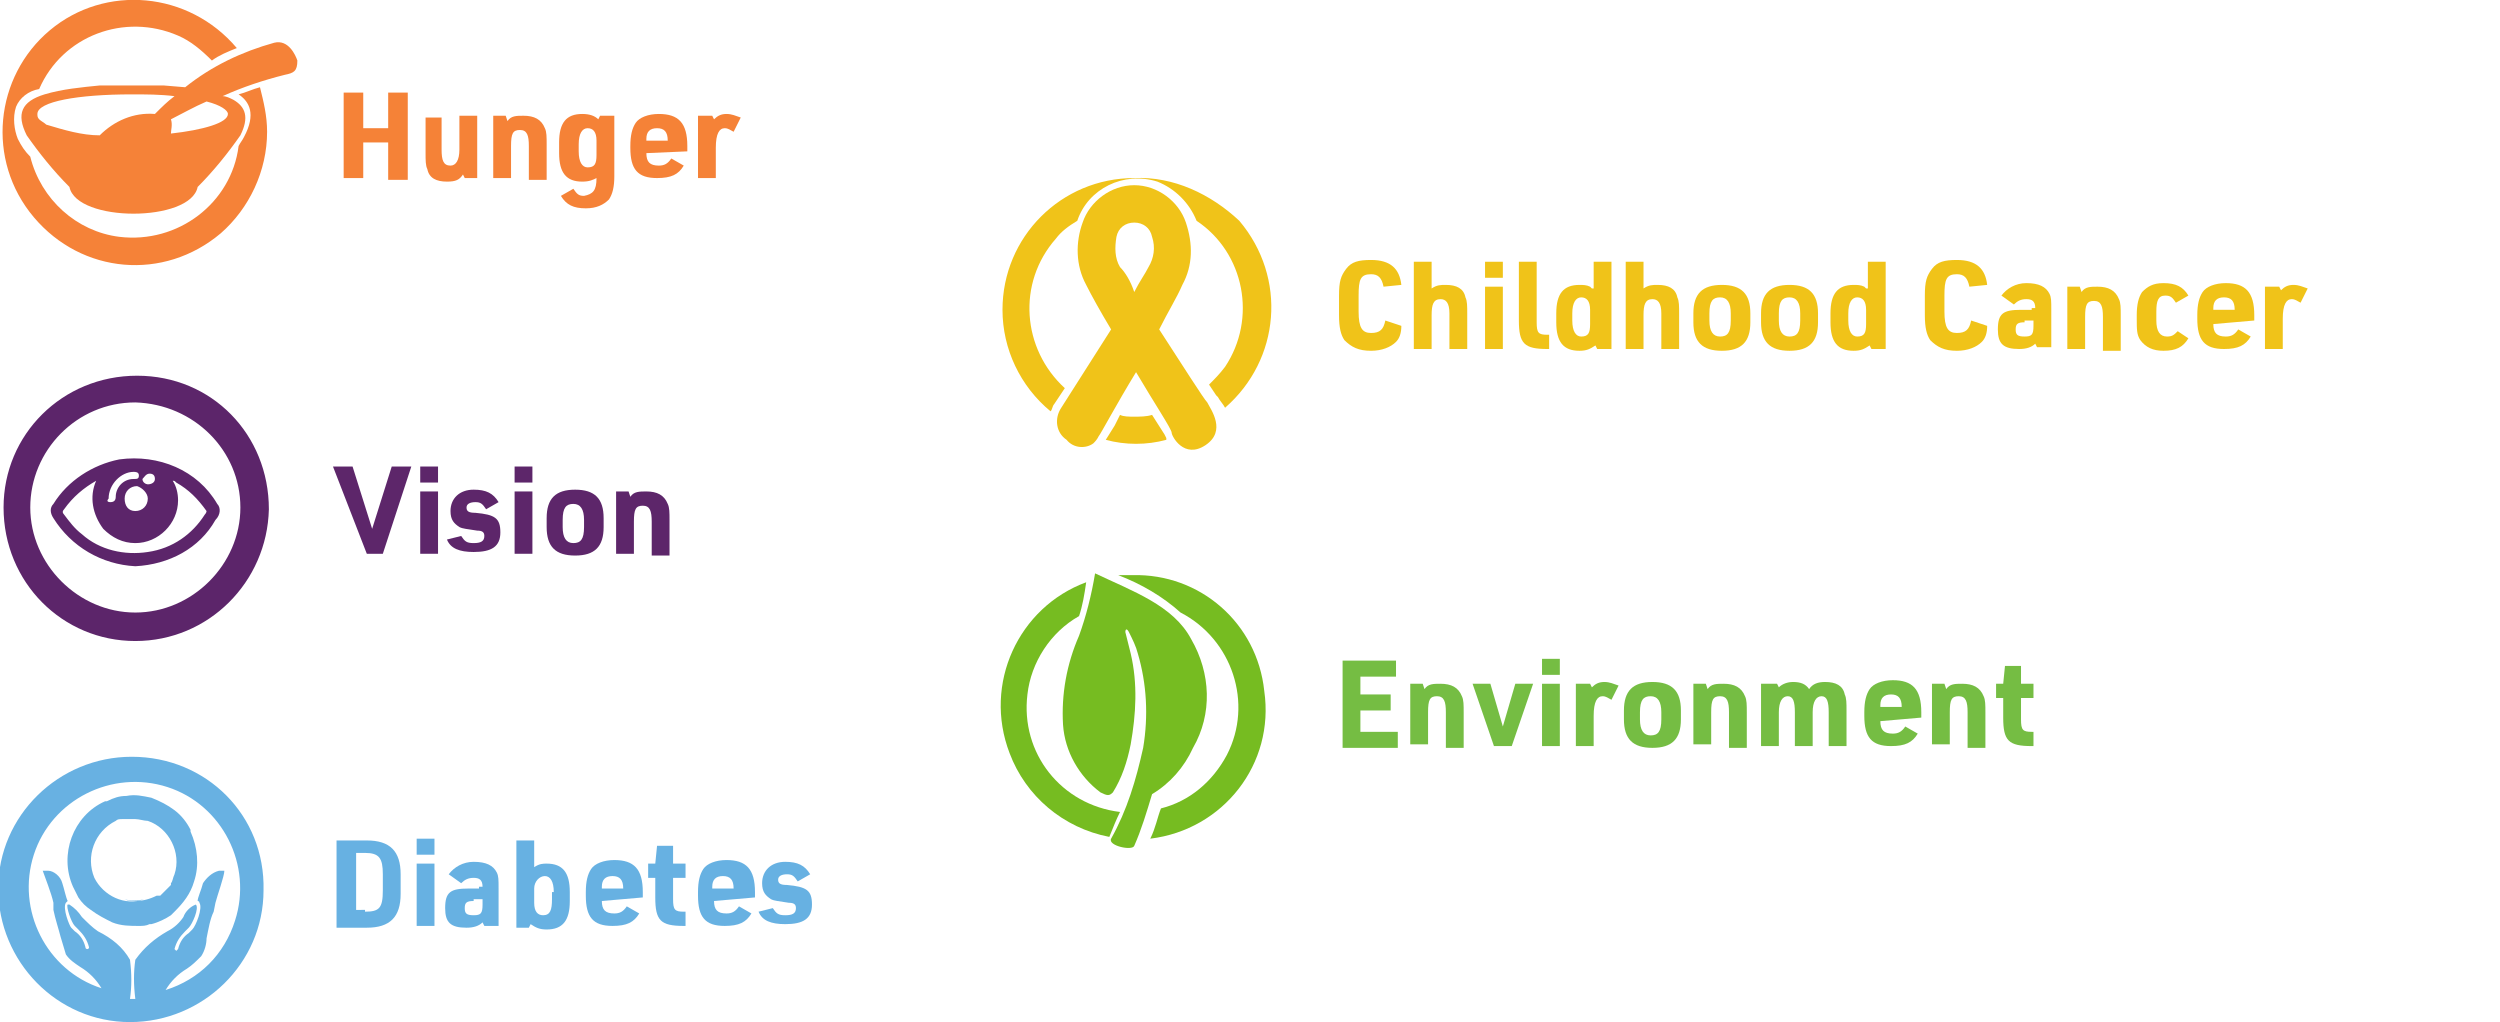 <?xml version="1.0" encoding="utf-8"?>
<!-- Generator: Adobe Illustrator 26.0.1, SVG Export Plug-In . SVG Version: 6.00 Build 0)  -->
<svg version="1.1" id="Layer_1" xmlns="http://www.w3.org/2000/svg" xmlns:xlink="http://www.w3.org/1999/xlink" x="0px" y="0px"
	 viewBox="0 0 140.4 57.4" style="enable-background:new 0 0 140.4 57.4;" xml:space="preserve">
<style type="text/css">
	.st0{enable-background:new    ;}
	.st1{fill:#75BD43;}
	.st2{fill:#76BC21;}
	.st3{fill-rule:evenodd;clip-rule:evenodd;fill:#76BC21;}
	.st4{fill:#F58237;}
	.st5{fill:#F58238;}
	.st6{fill:#F0C319;}
	.st7{fill:#5D266A;}
	.st8{fill:#5C256A;}
	.st9{fill:#67B1E2;}
	.st10{fill:#68B1E2;}
</style>
<g id="Layer_2_00000075848867884480361300000011159153850277253003_">
	<g id="_1">
		<g class="st0">
			<path class="st1" d="M75.3,37.1h3.1v0.9h-2V39h1.7v0.9h-1.7v1.2h2.1v0.9h-3.1V37.1z"/>
		</g>
		<g class="st0">
			<path class="st1" d="M79.2,38.4h0.7l0.1,0.3c0.2-0.3,0.5-0.3,0.9-0.3c0.6,0,1,0.2,1.2,0.7c0.1,0.2,0.1,0.5,0.1,0.9v2h-1V40
				c0-0.6-0.1-0.9-0.5-0.9c-0.4,0-0.5,0.2-0.5,0.9v1.8h-1V38.4z"/>
		</g>
		<g class="st0">
			<path class="st1" d="M82.7,38.4h1l0.7,2.4l0.7-2.4h1l-1.2,3.5h-1L82.7,38.4z"/>
		</g>
		<g class="st0">
			<path class="st1" d="M86.6,37h1v0.9h-1V37z M86.6,38.4h1v3.5h-1V38.4z"/>
		</g>
		<g class="st0">
			<path class="st1" d="M88.5,38.4h0.8l0.1,0.2c0.2-0.2,0.4-0.3,0.7-0.3c0.3,0,0.5,0.1,0.8,0.2l-0.4,0.8c-0.2-0.1-0.3-0.2-0.5-0.2
				c-0.3,0-0.5,0.3-0.5,1.1v1.7h-1V38.4z"/>
		</g>
		<g class="st0">
			<path class="st1" d="M91.2,39.9c0-1.1,0.5-1.6,1.6-1.6c1.1,0,1.6,0.5,1.6,1.6v0.5c0,1.1-0.5,1.6-1.6,1.6c-1.1,0-1.6-0.5-1.6-1.6
				V39.9z M93.3,40c0-0.6-0.2-0.9-0.6-0.9c-0.4,0-0.6,0.2-0.6,0.9v0.4c0,0.6,0.2,0.9,0.6,0.9c0.4,0,0.6-0.2,0.6-0.9V40z"/>
			<path class="st1" d="M95.1,38.4h0.7l0.1,0.3c0.2-0.3,0.5-0.3,0.9-0.3c0.6,0,1,0.2,1.2,0.7c0.1,0.2,0.1,0.5,0.1,0.9v2h-1V40
				c0-0.6-0.1-0.9-0.5-0.9c-0.4,0-0.5,0.2-0.5,0.9v1.8h-1V38.4z"/>
			<path class="st1" d="M99,38.4h0.8l0.1,0.2c0.2-0.2,0.5-0.3,0.8-0.3c0.4,0,0.7,0.1,0.9,0.4c0.2-0.3,0.5-0.4,0.9-0.4
				c0.6,0,1,0.2,1.1,0.7c0.1,0.2,0.1,0.5,0.1,0.9v2h-1V40c0-0.6-0.1-0.9-0.4-0.9s-0.5,0.3-0.5,0.9v1.9h-1V40c0-0.6-0.1-0.9-0.4-0.9
				c-0.3,0-0.5,0.3-0.5,0.9v1.9h-1V38.4z"/>
			<path class="st1" d="M105.6,40.5c0,0.5,0.2,0.7,0.7,0.7c0.3,0,0.5-0.1,0.7-0.4l0.7,0.4c-0.3,0.5-0.7,0.7-1.5,0.7
				c-1.1,0-1.5-0.5-1.5-1.7v-0.2c0-0.6,0.1-1,0.3-1.3c0.2-0.3,0.7-0.5,1.3-0.5c1.1,0,1.6,0.5,1.6,1.8v0.3L105.6,40.5L105.6,40.5z
				 M106.8,39.7L106.8,39.7c0-0.5-0.2-0.7-0.6-0.7c-0.4,0-0.6,0.2-0.6,0.6v0.1H106.8z"/>
			<path class="st1" d="M108.5,38.4h0.7l0.1,0.3c0.2-0.3,0.5-0.3,0.9-0.3c0.6,0,1,0.2,1.2,0.7c0.1,0.2,0.1,0.5,0.1,0.9v2h-1V40
				c0-0.6-0.1-0.9-0.5-0.9c-0.4,0-0.5,0.2-0.5,0.9v1.8h-1V38.4z"/>
			<path class="st1" d="M112.1,39.2v-0.8h0.4l0.1-1h0.9v1h0.7v0.8h-0.7v1.2c0,0.6,0.1,0.7,0.6,0.7h0.1v0.8h-0.1
				c-1.3,0-1.6-0.3-1.6-1.6v-1.1H112.1z"/>
		</g>
		<path class="st2" d="M62.9,45.6c-3.3-0.4-5.6-3.3-5.2-6.6c0.2-1.8,1.3-3.5,2.9-4.4c0.2-0.6,0.3-1.2,0.4-1.9
			c-3.8,1.4-5.8,5.7-4.3,9.6c0.9,2.4,3,4.2,5.6,4.7C62.5,46.5,62.7,46,62.9,45.6L62.9,45.6z"/>
		<path class="st2" d="M63.6,32.3c-0.3,0-0.5,0-0.8,0c1.3,0.5,2.5,1.2,3.5,2.1c2.9,1.5,4.1,5.1,2.6,8c-0.8,1.5-2.1,2.6-3.7,3
			c-0.2,0.5-0.3,1.1-0.6,1.7c4.1-0.5,7-4.2,6.4-8.3C70.6,35,67.4,32.2,63.6,32.3L63.6,32.3z"/>
		<path class="st3" d="M61.5,32.2c-0.2,1.2-0.5,2.4-0.9,3.5c-0.7,1.6-1,3.3-0.9,5c0.1,1.5,0.9,2.9,2.1,3.8c0.4,0.2,0.5,0.2,0.7,0
			c0.5-0.8,0.8-1.7,1-2.7c0.3-1.7,0.4-3.4,0-5.1c-0.1-0.4-0.2-0.8-0.3-1.2c0-0.2,0.1-0.2,0.2,0c0.2,0.4,0.4,0.8,0.5,1.2
			c0.5,1.7,0.6,3.5,0.3,5.3c-0.4,1.8-0.9,3.5-1.8,5.1c-0.2,0.4,1.2,0.7,1.3,0.4c0.4-0.9,0.7-1.9,1-2.9c1-0.6,1.8-1.5,2.3-2.6
			c1.1-1.9,1-4.2-0.1-6.1C65.9,34,63.6,33.2,61.5,32.2L61.5,32.2z"/>
		<g class="st0">
			<path class="st4" d="M19.3,5.2h1.1v2h1.4v-2h1.1v4.9h-1.1V8h-1.4v2h-1.1V5.2z"/>
			<path class="st4" d="M24.8,6.5v1.9c0,0.6,0.1,0.9,0.5,0.9c0.3,0,0.5-0.3,0.5-0.9V6.5h1v3.5h-0.7L26,9.8c-0.2,0.3-0.4,0.4-0.9,0.4
				c-0.6,0-1-0.2-1.1-0.7c-0.1-0.2-0.1-0.5-0.1-0.9v-2H24.8z"/>
		</g>
		<g class="st0">
			<path class="st4" d="M27.7,6.5h0.7l0.1,0.3c0.2-0.3,0.5-0.3,0.9-0.3c0.6,0,1,0.2,1.2,0.7c0.1,0.2,0.1,0.5,0.1,0.9v2h-1V8.2
				c0-0.6-0.1-0.9-0.5-0.9c-0.4,0-0.5,0.2-0.5,0.9v1.8h-1V6.5z"/>
			<path class="st4" d="M33.5,10c-0.2,0.1-0.4,0.2-0.8,0.2c-0.9,0-1.3-0.5-1.3-1.6V8c0-1.1,0.4-1.6,1.3-1.6c0.4,0,0.7,0.1,0.9,0.3
				l0.1-0.2h0.8v3.4c0,0.6-0.1,1-0.3,1.3c-0.3,0.3-0.7,0.5-1.3,0.5c-0.7,0-1.1-0.2-1.4-0.7l0.7-0.4c0.2,0.3,0.3,0.4,0.6,0.4
				C33.3,10.9,33.5,10.7,33.5,10L33.5,10z M32.5,8.5c0,0.6,0.2,0.9,0.5,0.9c0.4,0,0.5-0.2,0.5-0.7V7.9c0-0.5-0.2-0.7-0.5-0.7
				s-0.5,0.3-0.5,0.9V8.5z"/>
		</g>
		<g class="st0">
			<path class="st4" d="M36.3,8.6c0,0.5,0.2,0.7,0.7,0.7c0.3,0,0.5-0.1,0.7-0.4l0.7,0.4c-0.3,0.5-0.7,0.7-1.5,0.7
				c-1.1,0-1.5-0.5-1.5-1.7V8.2c0-0.6,0.1-1,0.3-1.3c0.2-0.3,0.7-0.5,1.3-0.5c1.1,0,1.6,0.5,1.6,1.8v0.3L36.3,8.6L36.3,8.6z
				 M37.5,7.9L37.5,7.9c0-0.5-0.2-0.7-0.6-0.7c-0.4,0-0.6,0.2-0.6,0.6v0.1H37.5z"/>
			<path class="st4" d="M39.2,6.5H40l0.1,0.2c0.2-0.2,0.4-0.3,0.7-0.3c0.3,0,0.5,0.1,0.8,0.2l-0.4,0.8c-0.2-0.1-0.3-0.2-0.5-0.2
				c-0.3,0-0.5,0.3-0.5,1.1v1.7h-1V6.5z"/>
		</g>
		<path class="st5" d="M13.4,5.3c0.6,0.4,1,1.1,0.3,2.4c-0.1,0.2-0.2,0.3-0.3,0.5c-0.4,3.2-3.4,5.5-6.7,5.1c-2.4-0.3-4.4-2.1-5-4.5
			c-0.3-0.3-0.5-0.6-0.7-1C0.8,7.3,0.7,6.6,0.9,6C1.1,5.5,1.6,5.1,2.2,5C3.5,2,7,0.7,10,2c0.7,0.3,1.3,0.8,1.9,1.4
			c0.4-0.3,0.9-0.5,1.4-0.7C10.6-0.5,5.9-0.9,2.8,1.7s-3.6,7.3-0.9,10.5s7.3,3.6,10.5,0.9C14,11.7,15,9.6,15,7.4
			c0-0.9-0.2-1.7-0.4-2.5C14.2,5,13.8,5.2,13.4,5.3L13.4,5.3z"/>
		<path class="st5" d="M12.8,6.4c0,0.5-1.4,0.9-3.2,1.1C9.6,7.3,9.7,7,9.6,6.7c0.6-0.3,1.3-0.7,2-1C12.4,5.9,12.8,6.2,12.8,6.4
			L12.8,6.4z M5.6,7.6c-1,0-2-0.3-3-0.6C2.5,6.9,2.3,6.8,2.2,6.7C2.1,6.6,2.1,6.5,2.1,6.4c0-0.7,2.3-1.1,5.3-1.1
			c0.8,0,1.6,0,2.4,0.1C9.4,5.7,9.1,6,8.7,6.4C7.5,6.3,6.4,6.8,5.6,7.6L5.6,7.6z M15.4,2.4c-1.8,0.5-3.5,1.3-5,2.5l0,0L9.2,4.8
			c-0.6,0-1.2,0-1.8,0s-1.2,0-1.8,0C4.6,4.9,3.5,5,2.5,5.3C1.2,5.7,0.9,6.4,1.5,7.6c0.7,1,1.5,2,2.4,2.9c0.2,1,1.9,1.5,3.6,1.5
			s3.4-0.5,3.6-1.5c0.9-0.9,1.7-1.9,2.4-2.9c0.5-1,0.3-1.6-0.4-2c-0.2-0.1-0.4-0.2-0.6-0.2c1.1-0.5,2.3-0.9,3.5-1.2
			c0.5-0.1,0.7-0.2,0.7-0.8C16.6,3.1,16.2,2.2,15.4,2.4L15.4,2.4z"/>
		<g class="st0">
			<path class="st6" d="M78.7,18.3c0,0.4-0.1,0.7-0.3,0.9c-0.3,0.3-0.8,0.5-1.4,0.5c-0.7,0-1.1-0.2-1.5-0.6
				c-0.2-0.3-0.3-0.7-0.3-1.4v-1.1c0-0.8,0.1-1.1,0.4-1.5c0.3-0.4,0.7-0.5,1.4-0.5c1.1,0,1.6,0.5,1.7,1.4l-1,0.1
				c-0.1-0.5-0.3-0.7-0.7-0.7c-0.6,0-0.7,0.3-0.7,1.2v0.9c0,0.9,0.2,1.2,0.7,1.2c0.5,0,0.7-0.2,0.8-0.7L78.7,18.3z"/>
			<path class="st6" d="M79.4,14.7h1v1.5c0.3-0.2,0.5-0.2,0.8-0.2c0.6,0,1,0.2,1.1,0.7c0.1,0.2,0.1,0.5,0.1,0.9v2h-1v-2
				c0-0.6-0.2-0.8-0.5-0.8c-0.4,0-0.5,0.3-0.5,0.9v1.9h-1V14.7z"/>
			<path class="st6" d="M83.4,14.7h1v0.9h-1V14.7z M83.4,16.1h1v3.5h-1V16.1z"/>
			<path class="st6" d="M86.3,14.7v3.4c0,0.6,0.1,0.7,0.6,0.7H87v0.8h-0.1c-1.3,0-1.6-0.3-1.6-1.6v-3.3H86.3z"/>
			<path class="st6" d="M89.6,19.4C89.5,19.4,89.5,19.4,89.6,19.4c-0.3,0.2-0.5,0.3-0.9,0.3c-0.9,0-1.3-0.5-1.3-1.6v-0.5
				c0-1.1,0.4-1.6,1.3-1.6c0.2,0,0.4,0,0.6,0.1c0,0,0,0,0.1,0.1c0,0,0,0,0.1,0v-1.5h1v4.9h-0.8L89.6,19.4z M88.3,18
				c0,0.6,0.2,0.9,0.5,0.9c0.4,0,0.5-0.2,0.5-0.7v-0.8c0-0.5-0.2-0.7-0.5-0.7s-0.5,0.3-0.5,0.9V18z"/>
			<path class="st6" d="M91.3,14.7h1v1.5c0.3-0.2,0.5-0.2,0.8-0.2c0.6,0,1,0.2,1.1,0.7c0.1,0.2,0.1,0.5,0.1,0.9v2h-1v-2
				c0-0.6-0.2-0.8-0.5-0.8c-0.4,0-0.5,0.3-0.5,0.9v1.9h-1V14.7z"/>
			<path class="st6" d="M95.1,17.6c0-1.1,0.5-1.6,1.6-1.6c1.1,0,1.6,0.5,1.6,1.6v0.5c0,1.1-0.5,1.6-1.6,1.6c-1.1,0-1.6-0.5-1.6-1.6
				V17.6z M97.2,17.6c0-0.6-0.2-0.9-0.6-0.9c-0.4,0-0.6,0.2-0.6,0.9V18c0,0.6,0.2,0.9,0.6,0.9c0.4,0,0.6-0.2,0.6-0.9V17.6z"/>
			<path class="st6" d="M98.9,17.6c0-1.1,0.5-1.6,1.6-1.6c1.1,0,1.6,0.5,1.6,1.6v0.5c0,1.1-0.5,1.6-1.6,1.6c-1.1,0-1.6-0.5-1.6-1.6
				V17.6z M101.1,17.6c0-0.6-0.2-0.9-0.6-0.9c-0.4,0-0.6,0.2-0.6,0.9V18c0,0.6,0.2,0.9,0.6,0.9c0.4,0,0.6-0.2,0.6-0.9V17.6z"/>
			<path class="st6" d="M105,19.4C105,19.4,105,19.4,105,19.4c-0.3,0.2-0.5,0.3-0.9,0.3c-0.9,0-1.3-0.5-1.3-1.6v-0.5
				c0-1.1,0.4-1.6,1.3-1.6c0.2,0,0.4,0,0.6,0.1c0,0,0,0,0.1,0.1c0,0,0,0,0.1,0v-1.5h1v4.9h-0.8L105,19.4z M103.8,18
				c0,0.6,0.2,0.9,0.5,0.9c0.4,0,0.5-0.2,0.5-0.7v-0.8c0-0.5-0.2-0.7-0.5-0.7s-0.5,0.3-0.5,0.9V18z"/>
		</g>
		<g class="st0">
			<path class="st6" d="M111.6,18.3c0,0.4-0.1,0.7-0.3,0.9c-0.3,0.3-0.8,0.5-1.4,0.5c-0.7,0-1.1-0.2-1.5-0.6
				c-0.2-0.3-0.3-0.7-0.3-1.4v-1.1c0-0.8,0.1-1.1,0.4-1.5c0.3-0.4,0.7-0.5,1.4-0.5c1.1,0,1.6,0.5,1.7,1.4l-1,0.1
				c-0.1-0.5-0.3-0.7-0.7-0.7c-0.6,0-0.7,0.3-0.7,1.2v0.9c0,0.9,0.2,1.2,0.7,1.2c0.5,0,0.7-0.2,0.8-0.7L111.6,18.3z"/>
		</g>
		<g class="st0">
			<path class="st6" d="M114.3,17.3c0-0.4-0.2-0.5-0.5-0.5c-0.3,0-0.5,0.1-0.7,0.3l-0.7-0.5c0.3-0.4,0.8-0.7,1.4-0.7
				c0.7,0,1.1,0.2,1.3,0.6c0.1,0.2,0.1,0.4,0.1,0.9v2.1h-0.8l-0.1-0.2c-0.2,0.2-0.5,0.3-0.9,0.3c-0.9,0-1.2-0.3-1.2-1.1
				c0-0.9,0.3-1.1,1.3-1.1h0.6V17.3z M113.7,18.1c-0.4,0-0.5,0.1-0.5,0.4c0,0.3,0.1,0.4,0.5,0.4c0.4,0,0.5-0.1,0.5-0.6v-0.3H113.7z"
				/>
			<path class="st6" d="M116.1,16.1h0.7l0.1,0.3c0.2-0.3,0.5-0.3,0.9-0.3c0.6,0,1,0.2,1.2,0.7c0.1,0.2,0.1,0.5,0.1,0.9v2h-1v-1.9
				c0-0.6-0.1-0.9-0.5-0.9c-0.4,0-0.5,0.2-0.5,0.9v1.8h-1V16.1z"/>
		</g>
		<g class="st0">
			<path class="st6" d="M122.9,19c-0.3,0.5-0.7,0.7-1.4,0.7c-0.6,0-1-0.2-1.3-0.6c-0.2-0.3-0.2-0.6-0.2-1.2v-0.2
				c0-0.6,0.1-1,0.3-1.3c0.3-0.3,0.6-0.5,1.2-0.5c0.7,0,1.1,0.2,1.4,0.7l-0.7,0.4c-0.2-0.3-0.3-0.4-0.6-0.4c-0.4,0-0.5,0.3-0.5,0.9
				V18c0,0.6,0.2,0.9,0.6,0.9c0.3,0,0.4-0.1,0.6-0.3L122.9,19z"/>
		</g>
		<g class="st0">
			<path class="st6" d="M124.3,18.2c0,0.5,0.2,0.7,0.7,0.7c0.3,0,0.5-0.1,0.7-0.4l0.7,0.4c-0.3,0.5-0.7,0.7-1.5,0.7
				c-1.1,0-1.5-0.5-1.5-1.7v-0.2c0-0.6,0.1-1,0.3-1.3c0.2-0.3,0.7-0.5,1.3-0.5c1.1,0,1.6,0.5,1.6,1.8v0.3L124.3,18.2L124.3,18.2z
				 M125.5,17.4L125.5,17.4c0-0.5-0.2-0.7-0.6-0.7c-0.4,0-0.6,0.2-0.6,0.6v0.1H125.5z"/>
			<path class="st6" d="M127.2,16.1h0.8l0.1,0.2c0.2-0.2,0.4-0.3,0.7-0.3c0.3,0,0.5,0.1,0.8,0.2l-0.4,0.8c-0.2-0.1-0.3-0.2-0.5-0.2
				c-0.3,0-0.5,0.3-0.5,1.1v1.7h-1V16.1z"/>
		</g>
		<path class="st6" d="M63.7,10c-4.1,0-7.4,3.3-7.4,7.4c0,2.2,1,4.3,2.7,5.7c0.1-0.1,0.1-0.3,0.2-0.4l0,0l0.6-0.9
			c-2.4-2.2-2.7-5.9-0.5-8.4c0.3-0.4,0.7-0.7,1.2-1c0.6-1.8,2.6-2.8,4.5-2.2c1,0.4,1.8,1.2,2.2,2.2l0,0c2.7,1.8,3.4,5.5,1.6,8.2
			c-0.3,0.4-0.6,0.7-0.9,1l0.4,0.6l0.1,0.1c0.1,0.2,0.3,0.4,0.4,0.6c3.1-2.7,3.5-7.3,0.8-10.5C68,10.9,65.9,9.9,63.7,10L63.7,10z"/>
		<path class="st6" d="M65.5,24.6C65.5,24.6,65.5,24.5,65.5,24.6l-0.1-0.2l-0.7-1.1c-0.3,0.1-0.7,0.1-1,0.1c-0.3,0-0.6,0-0.8-0.1
			l-0.3,0.6l-0.5,0.8c1.1,0.3,2.3,0.3,3.4,0L65.5,24.6L65.5,24.6z"/>
		<path class="st6" d="M62.9,15c-0.3-0.5-0.3-1.1-0.2-1.7c0.1-0.5,0.5-0.8,1-0.8l0,0c0.5,0,0.9,0.3,1,0.8c0.2,0.6,0.1,1.2-0.2,1.7
			c-0.2,0.4-0.5,0.8-0.8,1.4C63.5,15.8,63.2,15.3,62.9,15L62.9,15z M67.8,22.6c-0.2-0.2-1.4-2.1-2.7-4.1c0.5-1,1-1.8,1.3-2.5
			c0.6-1.1,0.6-2.3,0.2-3.5c-0.4-1.2-1.6-2.1-2.9-2.1l0,0c-1.3,0-2.5,0.9-2.9,2.1c-0.4,1.1-0.4,2.4,0.2,3.5c0.3,0.6,0.8,1.5,1.4,2.5
			c-1.4,2.2-2.8,4.4-2.8,4.4c-0.4,0.6-0.3,1.4,0.3,1.8c0.4,0.5,1.1,0.5,1.5,0.2c0.1-0.1,0.2-0.2,0.3-0.4c0.1-0.1,1-1.8,2.1-3.6
			c1,1.7,2,3.2,2,3.4s0.7,1.5,1.9,0.7S68,23,67.8,22.6L67.8,22.6z"/>
		<g class="st0">
			<path class="st7" d="M18.7,26.2h1.1l1.1,3.5l1.1-3.5h1.1l-1.6,4.9h-0.9L18.7,26.2z"/>
		</g>
		<g class="st0">
			<path class="st7" d="M23.6,26.2h1v0.9h-1V26.2z M23.6,27.6h1v3.5h-1V27.6z"/>
			<path class="st7" d="M25.9,30.1c0.2,0.3,0.3,0.4,0.7,0.4c0.4,0,0.6-0.1,0.6-0.4c0-0.2-0.1-0.3-0.4-0.3c-0.6-0.1-0.8-0.1-1-0.2
				c-0.3-0.2-0.5-0.4-0.5-0.9c0-0.7,0.5-1.2,1.3-1.2c0.7,0,1.1,0.2,1.4,0.7l-0.7,0.4c-0.2-0.3-0.3-0.4-0.6-0.4
				c-0.3,0-0.5,0.1-0.5,0.3c0,0.2,0.1,0.3,0.5,0.3c1.1,0.1,1.4,0.3,1.4,1.1c0,0.8-0.5,1.1-1.5,1.1c-0.8,0-1.3-0.2-1.5-0.7L25.9,30.1
				z"/>
			<path class="st7" d="M28.9,26.2h1v0.9h-1V26.2z M28.9,27.6h1v3.5h-1V27.6z"/>
			<path class="st7" d="M30.7,29.1c0-1.1,0.5-1.6,1.6-1.6c1.1,0,1.6,0.5,1.6,1.6v0.5c0,1.1-0.5,1.6-1.6,1.6c-1.1,0-1.6-0.5-1.6-1.6
				V29.1z M32.8,29.2c0-0.6-0.2-0.9-0.6-0.9c-0.4,0-0.6,0.2-0.6,0.9v0.4c0,0.6,0.2,0.9,0.6,0.9c0.4,0,0.6-0.2,0.6-0.9V29.2z"/>
			<path class="st7" d="M34.6,27.6h0.7l0.1,0.3c0.2-0.3,0.5-0.3,0.9-0.3c0.6,0,1,0.2,1.2,0.7c0.1,0.2,0.1,0.5,0.1,0.9v2h-1v-1.9
				c0-0.6-0.1-0.9-0.5-0.9c-0.4,0-0.5,0.2-0.5,0.9v1.8h-1V27.6z"/>
		</g>
		<path class="st8" d="M7.6,22.6c-3.3,0-5.9,2.7-5.9,5.9s2.7,5.9,5.9,5.9s5.9-2.7,5.9-5.9l0,0C13.5,25.3,10.9,22.7,7.6,22.6z
			 M7.6,36c-4.1,0-7.4-3.3-7.4-7.5c0-4.1,3.3-7.4,7.5-7.4s7.4,3.3,7.4,7.5c0,0,0,0,0,0C15,32.7,11.7,36,7.6,36z"/>
		<path class="st8" d="M11.5,28.9C10.8,30,9.7,30.8,8.3,31c-1.3,0.2-2.7-0.1-3.7-1c-0.4-0.3-0.7-0.7-1-1.1c-0.1-0.1-0.1-0.2,0-0.3
			c0.5-0.7,1.1-1.2,1.8-1.6c-0.4,0.9-0.2,1.9,0.4,2.7l0,0c0.5,0.5,1.1,0.8,1.8,0.8c1.3,0,2.4-1.1,2.4-2.4c0-0.4-0.1-0.8-0.3-1.1
			c0.1,0,0.1,0,0.2,0.1c0.7,0.4,1.2,0.9,1.7,1.6C11.6,28.7,11.6,28.8,11.5,28.9L11.5,28.9z M7.5,26.5c0.1,0,0.3,0,0.3,0.2
			s-0.1,0.2-0.3,0.2c-0.6,0-1,0.5-1,1c0,0.2-0.1,0.3-0.3,0.3S6,28.1,6.1,28C6.1,27.2,6.8,26.5,7.5,26.5L7.5,26.5z M8.3,28
			c0,0.4-0.3,0.7-0.7,0.7S7,28.4,7,28c0-0.4,0.3-0.7,0.7-0.7l0,0C8,27.4,8.3,27.7,8.3,28z M8.4,26.6c0.2,0,0.3,0.1,0.3,0.3
			c0,0.2-0.2,0.3-0.4,0.3c-0.1,0-0.3-0.1-0.3-0.3C8.1,26.8,8.2,26.6,8.4,26.6z M12.2,28.3c-1.1-1.9-3.3-2.8-5.5-2.5
			C5.2,26.1,3.8,27,3,28.3c-0.2,0.2-0.2,0.5,0,0.8c1,1.6,2.7,2.6,4.6,2.7c1.9-0.1,3.6-1,4.5-2.6C12.4,28.9,12.4,28.5,12.2,28.3z"/>
		<g class="st0">
			<path class="st9" d="M18.9,47.2h1.7c1.3,0,1.9,0.6,1.9,1.9v1.1c0,1.3-0.6,1.9-1.9,1.9h-1.7V47.2z M20.5,51.2c0.8,0,1-0.2,1-1.2
				v-0.9c0-0.9-0.2-1.2-1-1.2H20v3.2H20.5z"/>
			<path class="st9" d="M23.4,47.1h1v0.9h-1V47.1z M23.4,48.5h1v3.5h-1V48.5z"/>
			<path class="st9" d="M27.1,49.8c0-0.4-0.2-0.5-0.5-0.5c-0.3,0-0.5,0.1-0.7,0.3l-0.7-0.5c0.3-0.4,0.8-0.7,1.4-0.7
				c0.7,0,1.1,0.2,1.3,0.6c0.1,0.2,0.1,0.4,0.1,0.9v2.1h-0.8l-0.1-0.2c-0.2,0.2-0.5,0.3-0.9,0.3c-0.9,0-1.2-0.3-1.2-1.1
				c0-0.9,0.3-1.1,1.3-1.1h0.6V49.8z M26.6,50.6c-0.4,0-0.5,0.1-0.5,0.4c0,0.3,0.1,0.4,0.5,0.4c0.4,0,0.5-0.1,0.5-0.6v-0.3H26.6z"/>
			<path class="st9" d="M29,47.2h1v1.5c0.3-0.2,0.5-0.2,0.7-0.2c0.9,0,1.3,0.5,1.3,1.6v0.5c0,1.1-0.4,1.6-1.3,1.6
				c-0.4,0-0.6-0.1-0.9-0.3l-0.1,0.2H29V47.2z M31.1,50.1c0-0.6-0.2-0.9-0.5-0.9S30,49.5,30,49.9v0.8c0,0.5,0.2,0.7,0.5,0.7
				c0.4,0,0.5-0.3,0.5-0.9V50.1z"/>
		</g>
		<g class="st0">
			<path class="st9" d="M33.8,50.6c0,0.5,0.2,0.7,0.7,0.7c0.3,0,0.5-0.1,0.7-0.4l0.7,0.4c-0.3,0.5-0.7,0.7-1.5,0.7
				c-1.1,0-1.5-0.5-1.5-1.7v-0.2c0-0.6,0.1-1,0.3-1.3c0.2-0.3,0.7-0.5,1.3-0.5c1.1,0,1.6,0.5,1.6,1.8v0.3L33.8,50.6L33.8,50.6z
				 M35,49.9L35,49.9c0-0.5-0.2-0.7-0.6-0.7c-0.4,0-0.6,0.2-0.6,0.6v0.1H35z"/>
		</g>
		<g class="st0">
			<path class="st9" d="M36.4,49.3v-0.8h0.4l0.1-1h0.9v1h0.7v0.8h-0.7v1.2c0,0.6,0.1,0.7,0.6,0.7h0.1v0.8h-0.1
				c-1.3,0-1.6-0.3-1.6-1.6v-1.1H36.4z"/>
		</g>
		<g class="st0">
			<path class="st9" d="M40.1,50.6c0,0.5,0.2,0.7,0.7,0.7c0.3,0,0.5-0.1,0.7-0.4l0.7,0.4c-0.3,0.5-0.7,0.7-1.5,0.7
				c-1.1,0-1.5-0.5-1.5-1.7v-0.2c0-0.6,0.1-1,0.3-1.3c0.2-0.3,0.7-0.5,1.3-0.5c1.1,0,1.6,0.5,1.6,1.8v0.3L40.1,50.6L40.1,50.6z
				 M41.2,49.9L41.2,49.9c0-0.5-0.2-0.7-0.6-0.7c-0.4,0-0.6,0.2-0.6,0.6v0.1H41.2z"/>
		</g>
		<g class="st0">
			<path class="st9" d="M43.4,51c0.2,0.3,0.3,0.4,0.7,0.4c0.4,0,0.6-0.1,0.6-0.4c0-0.2-0.1-0.3-0.4-0.3c-0.6-0.1-0.8-0.1-1-0.2
				c-0.3-0.2-0.5-0.4-0.5-0.9c0-0.7,0.5-1.2,1.3-1.2c0.7,0,1.1,0.2,1.4,0.7l-0.7,0.4c-0.2-0.3-0.3-0.4-0.6-0.4
				c-0.3,0-0.5,0.1-0.5,0.3c0,0.2,0.1,0.3,0.5,0.3c1.1,0.1,1.4,0.3,1.4,1.1c0,0.8-0.5,1.1-1.5,1.1c-0.8,0-1.3-0.2-1.5-0.7L43.4,51z"
				/>
		</g>
		<path class="st10" d="M9.3,55.6c0.3-0.5,0.7-0.9,1.2-1.2c0.3-0.2,0.5-0.4,0.8-0.7c0.2-0.3,0.3-0.7,0.3-1c0.1-0.5,0.2-1.1,0.4-1.5
			l0.1-0.5c0.1-0.4,0.5-1.5,0.5-1.8c-0.1,0-0.2,0-0.3,0c-0.4,0.1-0.7,0.4-0.9,0.7c-0.1,0.4-0.3,0.8-0.3,1c0,0,0.1,0,0.1,0.1
			c0.2,0.3-0.2,1.3-0.4,1.5l-0.2,0.2c-0.3,0.2-0.5,0.5-0.6,0.9c0,0-0.1,0.1-0.1,0.1c0,0-0.1-0.1-0.1-0.1c0.1-0.4,0.3-0.7,0.6-1
			c0.1-0.1,0.1-0.1,0.2-0.2c0.2-0.2,0.6-1.1,0.4-1.3c0,0,0,0-0.1,0l0,0H11c-0.3,0.1-0.6,0.4-0.7,0.7c-0.2,0.3-0.5,0.6-0.9,0.8
			c-0.7,0.4-1.3,0.9-1.8,1.6c-0.1,0.7-0.1,1.4,0,2.2H7.3c0.1-0.7,0.1-1.4,0-2.2c-0.4-0.7-1-1.2-1.8-1.6c-0.3-0.2-0.6-0.5-0.9-0.8
			c-0.2-0.3-0.4-0.5-0.7-0.7H3.9l0,0H3.8C3.7,50.9,4,51.8,4.2,52c0.1,0.1,0.1,0.1,0.2,0.2c0.3,0.3,0.5,0.6,0.6,1c0,0,0,0.1-0.1,0.1
			c0,0-0.1,0-0.1-0.1c-0.1-0.4-0.3-0.7-0.6-0.9l-0.2-0.2C3.9,52,3.5,51,3.7,50.7c0,0,0.1-0.1,0.1-0.1c-0.1-0.2-0.2-0.7-0.3-1
			c-0.1-0.4-0.5-0.7-0.8-0.7c-0.1,0-0.2,0-0.3,0c0.1,0.3,0.5,1.3,0.6,1.8L3,51.1c0.1,0.5,0.3,1.1,0.4,1.5c0.1,0.3,0.2,0.7,0.3,1
			c0.2,0.3,0.5,0.5,0.8,0.7c0.5,0.3,0.9,0.7,1.2,1.2c-3.1-1-4.8-4.4-3.8-7.5s4.4-4.8,7.5-3.8s4.8,4.4,3.8,7.5
			C12.6,53.6,11.2,55,9.3,55.6L9.3,55.6z M7.4,42.5c-4.1,0-7.5,3.3-7.5,7.4c0,4.1,3.3,7.5,7.4,7.5s7.5-3.3,7.5-7.4c0,0,0,0,0,0
			C14.9,45.8,11.6,42.5,7.4,42.5z"/>
		<path class="st10" d="M8,50.7c0.2,0,0.4-0.1,0.6-0.2C8.4,50.5,8.2,50.6,8,50.7z"/>
		<path class="st10" d="M6.9,50.7L6.9,50.7z M5.3,49.3c-0.5-1.2,0-2.6,1.2-3.2c0.1-0.1,0.2-0.1,0.4-0.1l0,0H7h0.1h0.4h0.1
			c0.2,0,0.5,0.1,0.7,0.1c1.2,0.4,1.9,1.8,1.5,3c-0.1,0.2-0.1,0.4-0.2,0.5l0,0c0,0,0,0,0,0.1c-0.2,0.2-0.4,0.4-0.6,0.6l0,0H8.8
			l-0.1,0l0.1,0c-0.4,0.2-0.8,0.3-1.2,0.3c-0.2,0-0.4,0-0.6-0.1c0.3,0.1,0.7,0.1,1.1,0C7,50.9,5.8,50.3,5.3,49.3L5.3,49.3z
			 M10.7,46.6c-0.2-0.4-0.5-0.8-0.9-1.1C9.4,45.2,9,45,8.5,44.8c-0.5-0.1-0.9-0.2-1.4-0.1c-0.4,0-0.7,0.1-1.1,0.3L5.9,45l0,0
			c-1.8,0.8-2.6,3-1.8,4.8c0.1,0.2,0.2,0.4,0.3,0.6c0.2,0.3,0.4,0.5,0.7,0.7c0.4,0.3,0.8,0.5,1.2,0.7C6.8,52,7.3,52,7.8,52
			c0.2,0,0.4,0,0.6-0.1h0.1l0,0c0.4-0.1,0.8-0.3,1.1-0.5l0,0l0.1-0.1l0.1-0.1l0,0c0.5-0.5,0.9-1,1.1-1.7c0.3-0.9,0.2-1.9-0.2-2.8
			L10.7,46.6z"/>
	</g>
</g>
</svg>
